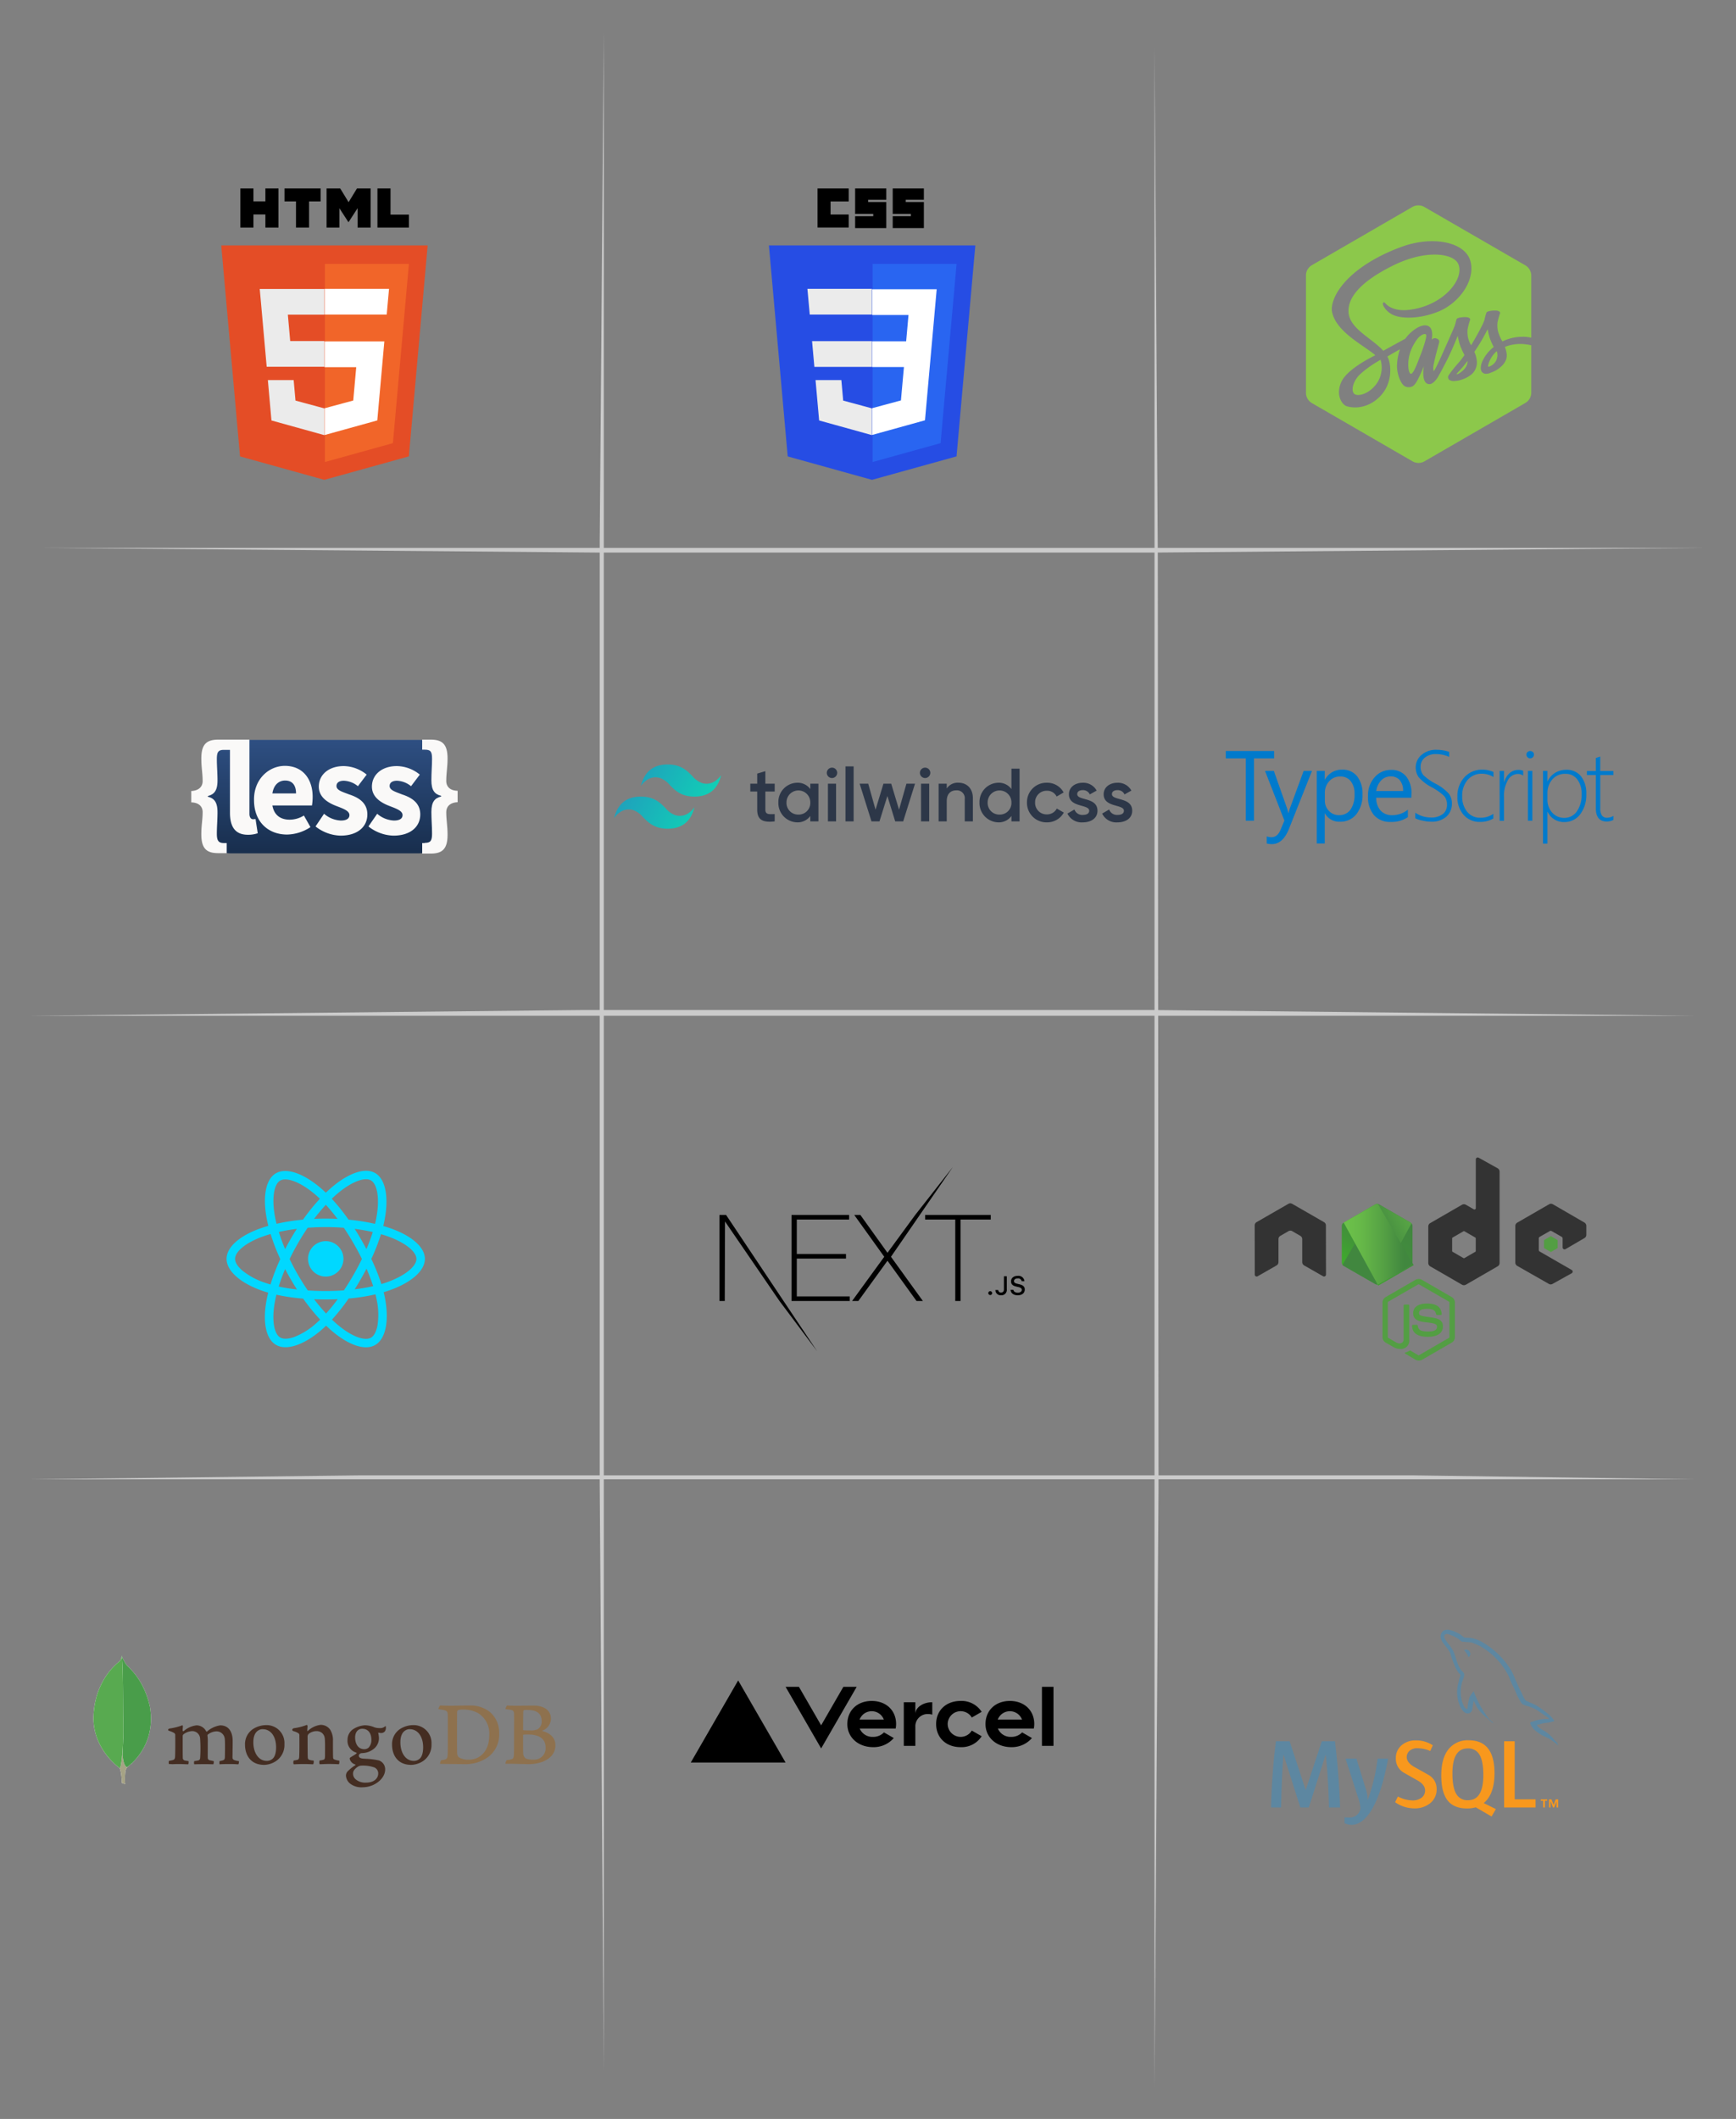<svg xmlns="http://www.w3.org/2000/svg" xmlns:xlink="http://www.w3.org/1999/xlink" width="552.277" height="673.978" viewBox="0 0 552.277 673.978">
  <rect x="0" y="0" width="552.277" height="673.978" fill="#808080" stroke="none"/>
  <defs>
    <linearGradient id="linear-gradient" x1="-0.028" y1="0.32" x2="1" y2="0.676" gradientUnits="objectBoundingBox">
      <stop offset="0" stop-color="#2298bd"/>
      <stop offset="1" stop-color="#0ed7b5"/>
    </linearGradient>
    <linearGradient id="linear-gradient-2" x1="0.682" y1="0.175" x2="0.278" y2="0.898" gradientUnits="objectBoundingBox">
      <stop offset="0" stop-color="#41873f"/>
      <stop offset="0.329" stop-color="#418b3d"/>
      <stop offset="0.635" stop-color="#419637"/>
      <stop offset="0.932" stop-color="#3fa92d"/>
      <stop offset="1" stop-color="#3fae2a"/>
    </linearGradient>
    <linearGradient id="linear-gradient-3" x1="0.433" y1="0.552" x2="1.592" y2="-0.183" gradientUnits="objectBoundingBox">
      <stop offset="0.138" stop-color="#41873f"/>
      <stop offset="0.403" stop-color="#54a044"/>
      <stop offset="0.714" stop-color="#66b848"/>
      <stop offset="0.908" stop-color="#6cc04a"/>
    </linearGradient>
    <linearGradient id="linear-gradient-4" x1="-44.138" y1="0.134" x2="53.279" y2="0.134" gradientUnits="objectBoundingBox">
      <stop offset="0.092" stop-color="#6cc04a"/>
      <stop offset="0.286" stop-color="#66b848"/>
      <stop offset="0.597" stop-color="#54a044"/>
      <stop offset="0.862" stop-color="#41873f"/>
    </linearGradient>
    <linearGradient id="linear-gradient-5" x1="-0.044" y1="0.5" x2="1.015" y2="0.5" xlink:href="#linear-gradient-4"/>
    <linearGradient id="linear-gradient-6" x1="-97.138" y1="0.362" x2="0.279" y2="0.362" xlink:href="#linear-gradient-4"/>
    <linearGradient id="linear-gradient-7" x1="-1.039" y1="0.503" x2="1.008" y2="0.503" xlink:href="#linear-gradient-4"/>
    <linearGradient id="linear-gradient-8" x1="1.306" y1="-2.111" x2="0.044" y2="2.016" xlink:href="#linear-gradient-2"/>
    <linearGradient id="linear-gradient-9" x1="0.5" x2="0.5" y2="1" gradientUnits="objectBoundingBox">
      <stop offset="0" stop-color="#2e4f82"/>
      <stop offset="1" stop-color="#182e4d"/>
    </linearGradient>
  </defs>
  <g id="Group_56" data-name="Group 56" transform="translate(-1141.484 -222.73)">
    <g id="Component_3_1" data-name="Component 3 – 1" transform="translate(1171.222 282.669)">
      <g id="SVGRepo_iconCarrier" transform="translate(40.648 0)">
        <g id="Group_20" data-name="Group 20" transform="translate(0)">
          <path id="Path_61" data-name="Path 61" d="M66.111,70.766l-5.982,67.092-26.891,7.463L6.421,137.868.445,70.766Z" transform="translate(-0.445 -52.633)" fill="#e44d26"/>
          <path id="Path_62" data-name="Path 62" d="M128,155.064l21.631-6,5.089-57.01H128v63.007Z" transform="translate(-95.018 -68.049)" fill="#f16529"/>
          <path id="Path_63" data-name="Path 63" d="M56.86,132.178H68.437v-8.184H47.917l.2,2.2,2.011,22.551H68.437v-8.183H57.608l-.748-8.38Z" transform="translate(-35.672 -92.025)" fill="#ebebeb"/>
          <path id="Path_64" data-name="Path 64" d="M66.173,236.542H57.958L59.1,249.391l16.763,4.654.038-.01V245.52l-.036.01-9.114-2.461-.583-6.527Z" transform="translate(-43.129 -175.591)" fill="#ebebeb"/>
          <path id="Path_65" data-name="Path 65" d="M24.181,0h4.159V4.109h3.8V0H36.3V12.442H32.144V8.276h-3.8v4.166H24.181V0Z" transform="translate(-18.099)"/>
          <path id="Path_66" data-name="Path 66" d="M82.2,4.126H78.543V0H90.026V4.126H86.363v8.316H82.2V4.126Z" transform="translate(-58.421)"/>
          <path id="Path_67" data-name="Path 67" d="M130.469,0h4.336l2.667,4.372L140.138,0h4.338V12.442h-4.142V6.275L137.473,10.7H137.4l-2.863-4.424v6.167h-4.069V0Z" transform="translate(-96.959)"/>
          <path id="Path_68" data-name="Path 68" d="M193.21,0h4.16V8.33h5.848v4.113H193.21V0Z" transform="translate(-143.519)"/>
          <path id="Path_69" data-name="Path 69" d="M127.89,196.819h10.077l-.95,10.613L127.89,209.9v8.514l16.776-4.65.123-1.383,1.923-21.544.2-2.2H127.89v8.183Z" transform="translate(-95.024 -139.976)" fill="#fff"/>
          <path id="Path_70" data-name="Path 70" d="M127.89,132.158v.02h19.767l.164-1.839.373-4.149.2-2.2h-20.5v8.163Z" transform="translate(-95.017 -92.064)" fill="#fff"/>
        </g>
      </g>
      <g id="SVGRepo_iconCarrier-2" data-name="SVGRepo_iconCarrier" transform="translate(214.881 0)">
        <g id="Group_21" data-name="Group 21" transform="translate(0)">
          <path id="Path_71" data-name="Path 71" d="M33.238,145.321,6.421,137.868.445,70.766H66.111l-5.982,67.092-26.891,7.463Z" transform="translate(-0.445 -52.633)" fill="#264de4"/>
          <path id="Path_72" data-name="Path 72" d="M149.631,149.067l5.089-57.01H128v63.006l21.631-6Z" transform="translate(-95.018 -68.049)" fill="#2965f1"/>
          <path id="Path_73" data-name="Path 73" d="M53.669,188.636l.733,8.183H72.715v-8.183Z" transform="translate(-39.943 -140.059)" fill="#ebebeb"/>
          <path id="Path_74" data-name="Path 74" d="M47.917,123.995l.744,8.183H68.437v-8.183Z" transform="translate(-35.672 -92.064)" fill="#ebebeb"/>
          <path id="Path_75" data-name="Path 75" d="M75.905,245.52l-.036.01-9.114-2.461-.583-6.527H57.958L59.1,249.391l16.763,4.654.038-.01V245.52Z" transform="translate(-43.129 -175.591)" fill="#ebebeb"/>
          <path id="Path_76" data-name="Path 76" d="M60.484,0H70.4V4.145H64.628V8.29H70.4v4.145H60.484V0Z" transform="translate(-45.017)"/>
          <path id="Path_77" data-name="Path 77" d="M106.9,0h9.912V3.6h-5.767v.721h5.767v8.29H106.9V8.83h5.767V8.109H106.9V0Z" transform="translate(-79.477)"/>
          <path id="Path_78" data-name="Path 78" d="M153.319,0h9.912V3.6h-5.767v.721h5.767v8.29h-9.912V8.83h5.767V8.109h-5.767V0Z" transform="translate(-113.937)"/>
          <path id="Path_79" data-name="Path 79" d="M146.912,140.558l1.477-16.563h-20.5v8.183h11.531l-.745,8.38H127.89v8.183h10.077l-.95,10.613-9.127,2.463v8.514l16.776-4.65.123-1.383,1.923-21.544.2-2.2Z" transform="translate(-95.017 -91.932)" fill="#fff"/>
        </g>
      </g>
      <g id="SVGRepo_iconCarrier-3" data-name="SVGRepo_iconCarrier" transform="translate(190.014 474.557)">
        <g id="Group_25" data-name="Group 25" transform="translate(0 0)">
          <path id="Path_85" data-name="Path 85" d="M57.57,6.531c-4.506,0-7.756,2.939-7.756,7.347s3.657,7.347,8.164,7.347a8.424,8.424,0,0,0,6.608-2.894l-3.123-1.8a4.671,4.671,0,0,1-3.486,1.429A4.359,4.359,0,0,1,53.746,15.3H65.183a7.371,7.371,0,0,0,.143-1.429C65.326,9.47,62.077,6.531,57.57,6.531ZM53.709,12.45a4.131,4.131,0,0,1,7.715,0Zm47.815-5.919c-4.506,0-7.756,2.939-7.756,7.347s3.657,7.347,8.164,7.347a8.424,8.424,0,0,0,6.609-2.894l-3.123-1.8a4.671,4.671,0,0,1-3.486,1.429A4.359,4.359,0,0,1,97.7,15.3h11.437a7.371,7.371,0,0,0,.143-1.429c0-4.4-3.249-7.343-7.756-7.343ZM97.666,12.45a4.131,4.131,0,0,1,7.715,0ZM81.735,13.878a4.13,4.13,0,0,0,7.674,2.074l3.135,1.808a7.557,7.557,0,0,1-6.727,3.465c-4.51,0-7.756-2.939-7.756-7.347s3.249-7.347,7.756-7.347A7.562,7.562,0,0,1,92.544,10L89.409,11.8a4.13,4.13,0,0,0-7.674,2.074ZM115.4,2.041V20.817h-3.674V2.041ZM15.082,0,30.165,26.124H0ZM52.79,2.041,41.48,21.634,30.169,2.041H34.41l7.07,12.246,7.07-12.246Zm24.046,4.9v3.955a4.653,4.653,0,0,0-1.306-.2,3.9,3.9,0,0,0-4.082,4.082v6.041H67.775V6.939h3.674v3.755C71.449,8.621,73.861,6.939,76.837,6.939Z" transform="translate(0 0)"/>
        </g>
      </g>
      <g id="SVGRepo_iconCarrier-4" data-name="SVGRepo_iconCarrier" transform="translate(360.222 178.552)">
        <g id="Group_26" data-name="Group 26" transform="translate(0 0)">
          <path id="Path_86" data-name="Path 86" d="M15.37,2.731h-6.4V22.548H6.359V2.731H0V.39H15.37ZM27.425,6.71l-7.3,18.374C18.842,28.361,17.009,30,14.668,30a6.273,6.273,0,0,1-1.638-.2V27.542a4.446,4.446,0,0,0,1.482.273c1.287,0,2.224-.78,2.887-2.3l1.248-3L12.484,6.71h2.809l4.291,12.171c.039.156.156.546.312,1.209h.078c.039-.234.156-.624.312-1.17L24.772,6.71ZM31.56,20.247h-.078V29.8H28.946V6.71h2.536V9.48h.078a6,6,0,0,1,5.462-3.16,5.784,5.784,0,0,1,4.759,2.107,8.852,8.852,0,0,1,1.716,5.7,9.821,9.821,0,0,1-1.951,6.359,6.383,6.383,0,0,1-5.267,2.38,5.108,5.108,0,0,1-4.72-2.614Zm-.039-6.359v2.224a4.592,4.592,0,0,0,1.287,3.316,4.269,4.269,0,0,0,3.238,1.365,4.334,4.334,0,0,0,3.628-1.756,8.183,8.183,0,0,0,1.287-4.915,6.3,6.3,0,0,0-1.209-4.135A3.992,3.992,0,0,0,36.436,8.5a4.492,4.492,0,0,0-3.55,1.521,5.446,5.446,0,0,0-1.365,3.862Zm27.5,1.365H47.867a6.034,6.034,0,0,0,1.4,4.1,4.823,4.823,0,0,0,3.745,1.443,7.748,7.748,0,0,0,4.915-1.756v2.38a9.18,9.18,0,0,1-5.5,1.521,6.685,6.685,0,0,1-5.267-2.146,8.788,8.788,0,0,1-1.912-6.047A8.551,8.551,0,0,1,47.36,8.739,6.689,6.689,0,0,1,52.548,6.4a5.87,5.87,0,0,1,4.8,2.029,8.367,8.367,0,0,1,1.716,5.579l-.039,1.248ZM56.41,13.108a5.089,5.089,0,0,0-1.053-3.433A3.606,3.606,0,0,0,52.47,8.465a4.038,4.038,0,0,0-3.043,1.287,5.989,5.989,0,0,0-1.56,3.355Zm3.862,8.66V20.013a8.924,8.924,0,0,0,4.837,1.521,6.081,6.081,0,0,0,3.94-1.092,3.643,3.643,0,0,0,1.326-3,4.109,4.109,0,0,0-.9-2.731,18.21,18.21,0,0,0-3.9-2.77A14.1,14.1,0,0,1,61.326,8.66a5.463,5.463,0,0,1-.9-3.043,5.186,5.186,0,0,1,1.834-3.979A7.023,7.023,0,0,1,67.138,0a12.466,12.466,0,0,1,3.94.663v1.6a10.025,10.025,0,0,0-4.174-.9A5.417,5.417,0,0,0,63.315,2.5a3.623,3.623,0,0,0-1.326,2.887,3.932,3.932,0,0,0,.9,2.692,17.11,17.11,0,0,0,3.9,2.731,14.432,14.432,0,0,1,4.135,3.121,4.947,4.947,0,0,1,1.014,3.16,5.421,5.421,0,0,1-1.756,4.174,7.055,7.055,0,0,1-4.993,1.6,11.829,11.829,0,0,1-2.653-.351,8.02,8.02,0,0,1-2.263-.741Zm24.85.078a8.053,8.053,0,0,1-4.213,1.092,6.7,6.7,0,0,1-5.228-2.224,8.344,8.344,0,0,1-1.99-5.813,8.731,8.731,0,0,1,2.224-6.164A7.481,7.481,0,0,1,81.65,6.32a8.474,8.474,0,0,1,3.511.741v1.6a6.926,6.926,0,0,0-3.706-1.053A5.721,5.721,0,0,0,76.93,9.6a7.577,7.577,0,0,0-1.716,5.188,7.411,7.411,0,0,0,1.6,4.954,5.21,5.21,0,0,0,4.174,1.873,7.012,7.012,0,0,0,4.135-1.248v1.482ZM94.563,8.192a2.678,2.678,0,0,0-1.677-.507,3.658,3.658,0,0,0-3.121,1.951,9.906,9.906,0,0,0-1.248,5.5v7.451h-1.4V6.71h1.4v3.511h.078a5.655,5.655,0,0,1,1.716-2.809A4.081,4.081,0,0,1,93.042,6.4a3.848,3.848,0,0,1,1.56.273V8.192Zm2.263-5.462a1.123,1.123,0,0,1-.819-.351,1.147,1.147,0,0,1-.351-.858A1.008,1.008,0,0,1,96.007.7,1.259,1.259,0,0,1,96.826.39,1.45,1.45,0,0,1,97.684.7a1.008,1.008,0,0,1,.351.819,1.21,1.21,0,0,1-.351.858A1.28,1.28,0,0,1,96.826,2.731Zm-.7,19.818V6.71h1.4V22.548ZM102.4,19.74h-.078v10.1h-1.4V6.71h1.4V9.987h.078A6.252,6.252,0,0,1,104.823,7.3a6.719,6.719,0,0,1,3.472-.936,5.79,5.79,0,0,1,4.72,2.068,8.727,8.727,0,0,1,1.677,5.657,10.125,10.125,0,0,1-1.951,6.437,6.2,6.2,0,0,1-5.11,2.458A5.646,5.646,0,0,1,102.4,19.74Zm-.078-5.891v1.99a6.076,6.076,0,0,0,1.482,4.1,5.025,5.025,0,0,0,3.94,1.716,4.733,4.733,0,0,0,3.94-2.068,9.055,9.055,0,0,0,1.521-5.462,7.318,7.318,0,0,0-1.4-4.72A4.479,4.479,0,0,0,108.1,7.646a5.233,5.233,0,0,0-4.291,1.873A6.561,6.561,0,0,0,102.326,13.849Zm20.988,8.465a4.861,4.861,0,0,1-2.068.507q-3.511,0-3.511-4.213V8.036h-2.848V6.749h2.848V2.614l.7-.234.7-.234v4.6h4.174V8.036H119.14V18.491a4.232,4.232,0,0,0,.507,2.38,1.972,1.972,0,0,0,1.756.741,3.968,3.968,0,0,0,1.912-.585v1.287Z" transform="translate(0 0)" fill="#007acc"/>
        </g>
      </g>
      <g id="SVGRepo_iconCarrier-5" data-name="SVGRepo_iconCarrier" transform="translate(165.634 183.219)">
        <g id="Group_27" data-name="Group 27" transform="translate(0 0)">
          <path id="Path_87" data-name="Path 87" d="M17.029,0Q10.217,0,8.514,6.811q2.554-3.406,5.96-2.554a7.259,7.259,0,0,1,3.246,2.3c1.67,1.695,3.6,3.656,7.822,3.656q6.811,0,8.514-6.811Q31.5,6.811,28.1,5.96a7.259,7.259,0,0,1-3.246-2.3C23.181,1.961,21.249,0,17.029,0ZM8.514,10.217Q1.7,10.217,0,17.029q2.554-3.406,5.96-2.554a7.259,7.259,0,0,1,3.246,2.3c1.67,1.695,3.6,3.656,7.822,3.656q6.811,0,8.514-6.811-2.554,3.406-5.96,2.554a7.259,7.259,0,0,1-3.246-2.3C14.667,12.179,12.735,10.217,8.514,10.217Z" transform="translate(0 0)" fill="url(#linear-gradient)"/>
          <path id="Path_88" data-name="Path 88" d="M142.25,9.884h-2.972v5.752c0,1.534,1.007,1.51,2.972,1.414v2.325c-3.978.479-5.56-.623-5.56-3.739V9.884h-2.2V7.392h2.2V4.173l2.588-.767V7.392h2.972Zm11.328-2.492h2.588V19.375h-2.588V17.649a4.924,4.924,0,0,1-4.194,2.037,6.124,6.124,0,0,1-5.968-6.3,6.109,6.109,0,0,1,5.968-6.3,4.967,4.967,0,0,1,4.194,2.013Zm-3.787,9.826a3.7,3.7,0,0,0,3.787-3.835,3.787,3.787,0,1,0-7.573,0A3.7,3.7,0,0,0,149.792,17.218ZM160.481,5.594a1.654,1.654,0,1,1,1.654-1.654A1.673,1.673,0,0,1,160.481,5.594Zm-1.294,13.781V7.392h2.588V19.375Zm5.584,0V1.88h2.588v17.5ZM184.159,7.392h2.732l-3.763,11.983h-2.54L178.1,11.3l-2.516,8.077h-2.54L169.276,7.392h2.732l2.325,8.268,2.516-8.268h2.469l2.492,8.268Zm5.944-1.8a1.654,1.654,0,1,1,1.654-1.654A1.673,1.673,0,0,1,190.1,5.594Zm-1.294,13.781V7.392H191.4V19.375ZM200.7,7.08c2.684,0,4.6,1.821,4.6,4.937v7.358h-2.588V12.281a2.5,2.5,0,0,0-2.684-2.78c-1.7,0-3.044,1.007-3.044,3.451v6.423h-2.588V7.392h2.588V8.926A4.126,4.126,0,0,1,200.7,7.08ZM217.568,2.6h2.588V19.375h-2.588V17.649a4.924,4.924,0,0,1-4.194,2.037,6.124,6.124,0,0,1-5.968-6.3,6.109,6.109,0,0,1,5.968-6.3,4.967,4.967,0,0,1,4.194,2.013Zm-3.787,14.619a3.7,3.7,0,0,0,3.787-3.835,3.787,3.787,0,1,0-7.573,0A3.7,3.7,0,0,0,213.782,17.218Zm15.051,2.469a6.2,6.2,0,0,1-6.327-6.3,6.183,6.183,0,0,1,6.327-6.3,5.92,5.92,0,0,1,5.344,3.092l-2.229,1.294a3.349,3.349,0,0,0-3.14-1.845,3.655,3.655,0,0,0-3.715,3.763,3.655,3.655,0,0,0,3.715,3.763A3.517,3.517,0,0,0,232,15.3l2.229,1.27A6.025,6.025,0,0,1,228.832,19.687Zm9.658-8.987c0,2.181,6.447.863,6.447,5.3,0,2.4-2.085,3.691-4.673,3.691a5,5,0,0,1-4.889-2.8l2.229-1.294a2.632,2.632,0,0,0,2.66,1.726c1.15,0,2.037-.383,2.037-1.342,0-2.133-6.447-.935-6.447-5.225,0-2.253,1.941-3.667,4.386-3.667a4.825,4.825,0,0,1,4.434,2.492L242.493,10.8a2.336,2.336,0,0,0-2.253-1.366C239.306,9.429,238.491,9.836,238.491,10.7Zm11.048,0c0,2.181,6.447.863,6.447,5.3,0,2.4-2.085,3.691-4.673,3.691a5,5,0,0,1-4.889-2.8l2.229-1.294a2.632,2.632,0,0,0,2.66,1.726c1.15,0,2.037-.383,2.037-1.342,0-2.133-6.447-.935-6.447-5.225,0-2.253,1.941-3.667,4.386-3.667a4.825,4.825,0,0,1,4.434,2.492L253.541,10.8a2.336,2.336,0,0,0-2.253-1.366C250.354,9.429,249.539,9.836,249.539,10.7Z" transform="translate(-91.167 -1.274)" fill="#2d3748"/>
        </g>
      </g>
      <g id="SVGRepo_iconCarrier-6" data-name="SVGRepo_iconCarrier" transform="translate(42.343 312.459)">
        <g id="Group_28" data-name="Group 28" transform="translate(0 0)">
          <path id="Path_89" data-name="Path 89" d="M51.877,18.2q-.982-.338-2.031-.64.172-.7.314-1.385c1.538-7.463.532-13.476-2.9-15.455-3.292-1.9-8.675.081-14.111,4.812q-.784.682-1.571,1.441-.524-.5-1.045-.966C24.834.944,19.123-1.188,15.693.8,12.4,2.7,11.431,8.353,12.815,15.426q.2,1.025.467,2.09c-.808.229-1.589.474-2.335.734C4.266,20.579,0,24.229,0,28.015c0,3.91,4.58,7.832,11.538,10.21q.824.282,1.706.534-.286,1.151-.5,2.252c-1.32,6.95-.289,12.469,2.991,14.361,3.388,1.954,9.073-.054,14.609-4.894Q31,49.9,31.664,49.265q.855.824,1.706,1.556C38.732,55.436,44.028,57.3,47.3,55.4c3.384-1.959,4.484-7.888,3.056-15.1q-.164-.826-.378-1.686.6-.177,1.173-.367c7.233-2.4,11.939-6.271,11.939-10.233,0-3.8-4.4-7.474-11.218-9.82Zm-1.569,17.5q-.518.171-1.06.332a63.222,63.222,0,0,0-3.2-7.993,63.21,63.21,0,0,0,3.071-7.876q.968.28,1.876.592c5.839,2.01,9.4,4.982,9.4,7.272,0,2.439-3.846,5.605-10.092,7.675Zm-2.591,5.135a22.824,22.824,0,0,1,.3,8.327c-.376,2.026-1.132,3.376-2.066,3.917-1.988,1.151-6.241-.345-10.827-4.291q-.789-.679-1.586-1.447a63.324,63.324,0,0,0,5.289-6.715A62.916,62.916,0,0,0,47.375,39.3q.193.779.342,1.526ZM21.511,52.871c-1.943.686-3.49.706-4.425.166-1.99-1.148-2.818-5.579-1.689-11.523q.194-1.021.46-2.095a63.39,63.39,0,0,0,8.5,1.231,65.617,65.617,0,0,0,5.416,6.692q-.6.583-1.2,1.107a22.829,22.829,0,0,1-7.063,4.422Zm-9.1-17.2a22.829,22.829,0,0,1-7.359-3.91C3.485,30.426,2.7,29.1,2.7,28.015c0-2.3,3.425-5.228,9.138-7.22.693-.242,1.419-.469,2.172-.683a64.608,64.608,0,0,0,3.075,7.969,65.667,65.667,0,0,0-3.114,8.082q-.805-.231-1.557-.488ZM15.46,14.908c-1.186-6.06-.4-10.631,1.583-11.779,2.111-1.222,6.779.52,11.7,4.889q.472.419.947.874a64.57,64.57,0,0,0-5.375,6.652,65.877,65.877,0,0,0-8.42,1.309q-.246-.991-.434-1.944Zm27.217,6.72q-.936-1.618-1.919-3.155c2.013.254,3.942.592,5.753,1.006a57.573,57.573,0,0,1-2.019,5.433q-.858-1.63-1.815-3.283Zm-11.1-10.81A57.619,57.619,0,0,1,35.291,15.3q-1.851-.087-3.743-.089-1.872,0-3.714.087c1.226-1.616,2.482-3.118,3.744-4.481ZM20.408,21.647q-.935,1.622-1.781,3.263c-.785-1.862-1.456-3.692-2-5.46,1.8-.4,3.72-.732,5.72-.982q-.994,1.55-1.934,3.179ZM22.4,37.755a57.373,57.373,0,0,1-5.815-.935c.557-1.8,1.244-3.669,2.045-5.57q.847,1.636,1.789,3.265h0q.959,1.656,1.981,3.24ZM31.652,45.4c-1.278-1.378-2.552-2.9-3.8-4.543q1.812.071,3.692.072,1.929,0,3.809-.085a57.332,57.332,0,0,1-3.7,4.556Zm12.865-14.25a57.182,57.182,0,0,1,2.119,5.55,57.268,57.268,0,0,1-5.886,1q.982-1.557,1.937-3.211.964-1.672,1.83-3.343Zm-4.165,2c-.986,1.71-2,3.343-3.027,4.884-1.872.134-3.807.2-5.778.2s-3.873-.061-5.713-.18c-1.069-1.561-2.1-3.2-3.084-4.891h0c-.977-1.688-1.877-3.391-2.692-5.084.815-1.7,1.712-3.4,2.684-5.086h0c.974-1.69,2-3.319,3.059-4.871,1.876-.142,3.8-.216,5.745-.216h0c1.953,0,3.88.075,5.756.218,1.043,1.54,2.062,3.164,3.04,4.854.989,1.709,1.9,3.4,2.72,5.062-.819,1.689-1.726,3.4-2.711,5.107Zm5.56-30.1c2.113,1.218,2.935,6.132,1.607,12.576q-.127.617-.284,1.254A64.568,64.568,0,0,0,38.8,15.547a63.317,63.317,0,0,0-5.334-6.657q.727-.7,1.451-1.331c4.658-4.054,9.012-5.654,11-4.51ZM31.548,22.381a5.634,5.634,0,1,1-5.634,5.634,5.634,5.634,0,0,1,5.634-5.634Z" transform="translate(0 0)" fill="#00d8ff"/>
        </g>
      </g>
      <g id="SVGRepo_iconCarrier-7" data-name="SVGRepo_iconCarrier" transform="translate(199.156 311.233)">
        <g id="Group_32" data-name="Group 32" transform="translate(0)">
          <path id="Path_95" data-name="Path 95" d="M22.916,15.281H41.233v1.456H24.595V27.694H40.241V29.15H24.595V41.18H41.424v1.456H22.916Zm19.958,0H44.82l8.624,12.03,8.815-12.03L74.249,0l-19.7,28.575L64.7,42.636H62.679l-9.235-12.8-9.273,12.8H42.187L52.414,28.575Zm22.553,1.456V15.281H86.3v1.456H76.684v25.9H75.005v-25.9ZM0,15.281H2.1L31.041,58.59,19.08,42.636,1.755,17.35,1.679,42.636H0Zm86.132,25.46a.609.609,0,1,1,.6-.609A.593.593,0,0,1,86.132,40.741Zm1.65-1.6h.9a.821.821,0,0,0,.89.814c.584,0,.915-.352.915-1.01V34.771H91.4v4.175a1.691,1.691,0,0,1-1.821,1.869A1.646,1.646,0,0,1,87.781,39.138Zm4.815-.053H93.5c.078.56.625.916,1.413.916.735,0,1.274-.38,1.274-.9,0-.45-.343-.72-1.123-.9l-.76-.184c-1.066-.249-1.552-.765-1.552-1.632,0-1.051.858-1.75,2.144-1.75a1.923,1.923,0,0,1,2.124,1.693h-.89a1.126,1.126,0,0,0-1.246-.883c-.723,0-1.2.348-1.2.879,0,.421.31.662,1.078.842l.649.159c1.209.282,1.707.773,1.707,1.66,0,1.129-.874,1.836-2.271,1.836C93.54,40.815,92.662,40.14,92.6,39.085Z" transform="translate(0)"/>
        </g>
      </g>
      <g id="SVGRepo_iconCarrier-8" data-name="SVGRepo_iconCarrier" transform="translate(385.729 5.385)">
        <g id="Group_33" data-name="Group 33">
          <path id="Path_96" data-name="Path 96" d="M22.027,50.127a32.128,32.128,0,0,0-4.781,3.568c-2.491,2.353-3.013,5.616-1.7,6.379,1.216.7,4.054-.134,6.085-2.349a8.813,8.813,0,0,0,2.1-8.623c-.107.064-.211.127-.314.187l0,0-.138.078c-.53.316-.963.577-1.259.756Zm36.587-1.056c-.737,1.6-.774,2.118-.55,2.279a3.886,3.886,0,0,0,2.855-3.794,3.933,3.933,0,0,0-.211-1.188,8.634,8.634,0,0,0-2.093,2.7ZM70.1,44.225a13.418,13.418,0,0,0-6.821.789,8.178,8.178,0,0,1,.6,2.579c.08,1.922-1.242,3.344-2.621,4.359a8.7,8.7,0,0,1-2.381,1.225A3.676,3.676,0,0,1,57,53.559c-1.2-.243-1.832-1.305-1.019-3.648a12.094,12.094,0,0,1,3.752-4.86,20.1,20.1,0,0,1-1.251-2.836,23.111,23.111,0,0,1-.68-2.842,58.681,58.681,0,0,1-3.861,6.675c-.125.185-.251.366-.376.547a8.947,8.947,0,0,1,.809,3.1,4.954,4.954,0,0,1-2.132,4.387,8.69,8.69,0,0,1-2.228,1.174,7.855,7.855,0,0,1-2.592.59,2.759,2.759,0,0,1-1.729-.277,1.13,1.13,0,0,1-.308-1.515,39.775,39.775,0,0,1,3.3-4.141c.388-.463.758-.935,1.088-1.373l-.008-.019s.255-.328.668-.9a26.488,26.488,0,0,1-1.471-3.3,23.147,23.147,0,0,1-.68-2.842s-1.709,4.382-3.49,7.879c-1.378,2.709-2.3,4.351-2.713,5.07l0,.029s-.062.1-.169.269l-.08.133,0-.012c-.462.683-1.5,2.02-2.53,2.02-2.83,0-1.791-5.748-1.791-5.748s-.827,2.129-1.76,3.956c-.76,1.49-1.452,2.752-2.965,2.752a2.3,2.3,0,0,1-1.7-.557c-1.3-1.235-2.294-4.371-2.1-6.8a17.43,17.43,0,0,1,.92-4.689c-.776.423-1.674.925-2.588,1.461l-1.405.828.045.082c1.162,2.248,1.472,7.174-1.062,10.956s-7.252,6.085-11.848,4.807c-1.483-.413-3.724-3.481-1.791-7.758,1.7-3.771,8.517-7.337,10.312-8.226l.493-.271C18.478,44.525,9.54,40.3,8.287,33.81c-.353-1.827.5-6.2,5.868-11.219,4.512-4.223,10.789-7.458,16.587-9.519,9.741-3.463,20.033-1.42,21.616,4.79C53.914,23.97,48.616,31.276,41.83,33.9c-6.059,2.345-11.068,1.973-13.126,1.3a6.638,6.638,0,0,1-4.046-3.184c-.132-.341-.358-.914,0-1.112.22-.121.308-.092.9.557.559.617,2.806,2.271,7.073,1.792C43.826,32,50.573,23.29,48.441,18.6c-1.493-3.28-10.125-4.76-20.91.619C14.366,25.787,13.651,31.2,13.539,33.253c-.308,5.653,6.972,8.627,10.912,12.832l.152.167c.737-.407,1.516-.836,2.28-1.255,1.986-1.091,3.859-2.115,4.732-2.592,1.387-2.015,4.2-4.239,6.231-4.239,3.247,0,2.132,4.667,2.132,4.667s.066-.214.154-.216a1.283,1.283,0,0,1,1.452-.249c1.031.378.8,1.1.8,1.176.012.144-1.218,4.293-1.729,6.954a4.435,4.435,0,0,0-.031,2.2c.1,0,.306-.323.5-.67l0-.01s.144-.263.384-.736l.047-.1,0,0c.284-.555.682-1.371,1.142-2.382.9-1.987,4.342-9.659,4.633-10.508s.444-1.726.587-2.1,1.358-.66,2.779-.649,1.565.617,1.575.742a24.556,24.556,0,0,0-.834,3,8.846,8.846,0,0,0,.123,2.783,8.565,8.565,0,0,0,.976,2.421c1.471-2.4,4.058-7,4.307-8.292a13.977,13.977,0,0,1,.587-2.1c.144-.376,1.358-.659,2.779-.649s1.565.617,1.575.742a24.144,24.144,0,0,0-.834,3,8.849,8.849,0,0,0,.123,2.783,13.332,13.332,0,0,0,1.428,3.31,14.356,14.356,0,0,1,6.359-1.486,11.2,11.2,0,0,1,2.818.288V22.414a3.847,3.847,0,0,0-1.912-3.358L37.692.52a3.858,3.858,0,0,0-3.867,0L1.84,19.048A3.79,3.79,0,0,0,0,22.406V59.5a3.8,3.8,0,0,0,1.842,3.358L33.878,81.4a3.82,3.82,0,0,0,3.853,0l32.05-18.543a3.844,3.844,0,0,0,1.9-3.358V44.507a10.477,10.477,0,0,0-1.582-.282Zm-34.5-1.942A15.3,15.3,0,0,0,33.183,46.7c-1.091,3.3-.618,6.658.154,6.86.9.236,2.381-4.178,3.089-5.9.444-1.081,2.169-5.879,1.791-6.52-.3-.5-1.518-.1-2.625,1.144ZM48.07,53.413s-.218.206-.123.263c.127.076.4-.023.7-.179.848-.534,2.752-1.866,2.756-3.837,0-.057,0-.113-.006-.172-.442.58-.848,1.1-1.2,1.533-.6.746-2.13,2.392-2.13,2.392Z" fill="#8cc84b"/>
        </g>
      </g>
      <g id="SVGRepo_iconCarrier-9" data-name="SVGRepo_iconCarrier" transform="translate(369.419 308.227)">
        <g id="Group_39" data-name="Group 39" transform="translate(0)">
          <path id="Path_97" data-name="Path 97" d="M208.806,213.248a2.091,2.091,0,0,1-1-.262l-3.172-1.884c-.477-.262-.238-.358-.1-.405a5.778,5.778,0,0,0,1.431-.644.219.219,0,0,1,.238.024l2.432,1.455a.3.3,0,0,0,.286,0l9.515-5.509a.274.274,0,0,0,.143-.262V194.766a.274.274,0,0,0-.143-.262l-9.515-5.485a.3.3,0,0,0-.286,0l-9.515,5.485a.3.3,0,0,0-.143.262V205.76a.3.3,0,0,0,.143.262l2.6,1.5c1.407.715,2.289-.119,2.289-.954V195.72a.29.29,0,0,1,.286-.286h1.216a.29.29,0,0,1,.286.286v10.85a2.645,2.645,0,0,1-2.814,2.981,4.091,4.091,0,0,1-2.194-.6l-2.5-1.431a2.013,2.013,0,0,1-1-1.741V194.79a2.013,2.013,0,0,1,1-1.741l9.515-5.509a2.128,2.128,0,0,1,2,0l9.515,5.509a2.013,2.013,0,0,1,1,1.741v10.994a2.013,2.013,0,0,1-1,1.741l-9.515,5.509A2.44,2.44,0,0,1,208.806,213.248Zm2.933-7.56c-4.173,0-5.032-1.908-5.032-3.529a.29.29,0,0,1,.286-.286h1.24a.245.245,0,0,1,.262.238c.191,1.264.739,1.884,3.267,1.884,2,0,2.862-.453,2.862-1.526,0-.62-.238-1.073-3.362-1.383-2.6-.262-4.221-.835-4.221-2.909,0-1.932,1.622-3.076,4.34-3.076,3.052,0,4.555,1.049,4.746,3.339a.385.385,0,0,1-.072.215.294.294,0,0,1-.191.1h-1.24a.279.279,0,0,1-.262-.215c-.286-1.312-1.025-1.741-2.981-1.741-2.194,0-2.456.763-2.456,1.335,0,.692.31.906,3.267,1.288,2.933.382,4.316.93,4.316,2.981C216.485,204.5,214.768,205.688,211.739,205.688Z" transform="translate(-156.628 -148.646)" fill="#539e43"/>
          <path id="Path_98" data-name="Path 98" d="M22.886,77.652a1.213,1.213,0,0,0-.62-1.049L12.155,70.784a1.467,1.467,0,0,0-.548-.167h-.1a1.134,1.134,0,0,0-.548.167L.851,76.6a1.213,1.213,0,0,0-.62,1.049L.255,93.3a.593.593,0,0,0,.31.525.541.541,0,0,0,.6,0l6.009-3.434a1.213,1.213,0,0,0,.62-1.049V82.016a1.213,1.213,0,0,1,.62-1.049l2.552-1.479a1.155,1.155,0,0,1,.62-.167,1.024,1.024,0,0,1,.6.167l2.552,1.479a1.213,1.213,0,0,1,.62,1.049v7.321a1.213,1.213,0,0,0,.62,1.049L21.98,93.82a.582.582,0,0,0,.62,0,.593.593,0,0,0,.31-.525l-.024-15.644Z" transform="translate(-0.231 -56.046)" fill="#333"/>
          <path id="Path_99" data-name="Path 99" d="M283.93.072a.656.656,0,0,0-.6,0,.622.622,0,0,0-.31.525V16.1a.429.429,0,0,1-.644.382l-2.528-1.455a1.229,1.229,0,0,0-1.216,0l-10.111,5.843a1.213,1.213,0,0,0-.62,1.049V33.577a1.213,1.213,0,0,0,.62,1.049l10.111,5.843a1.229,1.229,0,0,0,1.216,0l10.111-5.843a1.213,1.213,0,0,0,.62-1.049V4.507a1.223,1.223,0,0,0-.62-1.073L283.93.072ZM283,29.737a.274.274,0,0,1-.143.262L279.4,32a.354.354,0,0,1-.31,0l-3.458-2a.3.3,0,0,1-.143-.262V25.731a.274.274,0,0,1,.143-.262l3.458-2a.354.354,0,0,1,.31,0l3.458,2a.3.3,0,0,1,.143.262v4.006Z" transform="translate(-212.674)" fill="#333"/>
          <g id="Group_34" data-name="Group 34" transform="translate(82.916 14.72)">
            <path id="Path_100" data-name="Path 100" d="M23.027,11.754a1.191,1.191,0,0,0,.6-1.049V7.867a1.242,1.242,0,0,0-.6-1.049L12.988,1a1.229,1.229,0,0,0-1.216,0L1.66,6.841a1.213,1.213,0,0,0-.62,1.049V19.552A1.213,1.213,0,0,0,1.66,20.6L11.7,26.325a1.184,1.184,0,0,0,1.192,0l6.081-3.386a.6.6,0,0,0,0-1.049L8.814,16.046a.621.621,0,0,1-.31-.525V11.873a.593.593,0,0,1,.31-.525l3.172-1.812a.582.582,0,0,1,.62,0l3.172,1.812a.621.621,0,0,1,.31.525v2.862a.593.593,0,0,0,.31.525.582.582,0,0,0,.62,0l6.009-3.506Z" transform="translate(-1.04 -0.838)" fill="#333"/>
            <path id="Path_101" data-name="Path 101" d="M47.356,50.947a.217.217,0,0,1,.238,0l1.932,1.121a.25.25,0,0,1,.119.215v2.242a.25.25,0,0,1-.119.215l-1.932,1.121a.217.217,0,0,1-.238,0l-1.932-1.121a.25.25,0,0,1-.119-.215V52.282a.25.25,0,0,1,.119-.215l1.932-1.121Z" transform="translate(-36.172 -40.579)" fill="#539e43"/>
          </g>
          <g id="Group_38" data-name="Group 38" transform="translate(27.615 12.806)">
            <path id="Path_102" data-name="Path 102" d="M12.314,1.23a1.229,1.229,0,0,0-1.216,0L1.058,7.025a1.191,1.191,0,0,0-.6,1.049V19.688a1.242,1.242,0,0,0,.6,1.049L11.1,26.532a1.229,1.229,0,0,0,1.216,0l10.04-5.795a1.191,1.191,0,0,0,.6-1.049V8.074a1.242,1.242,0,0,0-.6-1.049L12.314,1.23Z" transform="translate(-0.367 0.892)" fill="url(#linear-gradient-2)"/>
            <g id="Group_35" data-name="Group 35" transform="translate(0 1.958)">
              <path id="Path_103" data-name="Path 103" d="M10.707,1.215.644,7.01A1.237,1.237,0,0,0,0,8.059V19.673a1.149,1.149,0,0,0,.31.763l11.3-19.364a1.362,1.362,0,0,0-.906.143Z" transform="translate(0 -1.051)" fill="none"/>
              <path id="Path_104" data-name="Path 104" d="M56.632,50.386a1.458,1.458,0,0,0,.286-.119l10.063-5.795a1.213,1.213,0,0,0,.62-1.049V31.809a1.214,1.214,0,0,0-.358-.835L56.632,50.386Z" transform="translate(-44.947 -24.8)" fill="none"/>
              <path id="Path_105" data-name="Path 105" d="M23.2,7.185,13.116,1.391a1.656,1.656,0,0,0-.31-.119L1.5,20.635a1.255,1.255,0,0,0,.334.286l10.087,5.795a1.163,1.163,0,0,0,.93.119L23.466,7.424a1.25,1.25,0,0,0-.262-.238Z" transform="translate(-1.192 -1.226)" fill="url(#linear-gradient-3)"/>
            </g>
            <g id="Group_37" data-name="Group 37" transform="translate(0 0)">
              <g id="Group_36" data-name="Group 36" transform="translate(0 0)">
                <path id="Path_106" data-name="Path 106" d="M67.051,29V17.389a1.237,1.237,0,0,0-.644-1.049L56.32,10.545a1.054,1.054,0,0,0-.382-.143L66.98,29.265A.481.481,0,0,0,67.051,29Z" transform="translate(-44.397 -8.422)" fill="none"/>
                <path id="Path_107" data-name="Path 107" d="M.644,39.088A1.237,1.237,0,0,0,0,40.138V51.751A1.289,1.289,0,0,0,.644,52.8L10.731,58.6a1.123,1.123,0,0,0,.787.143L.715,39.065l-.072.024Z" transform="translate(0 -31.171)" fill="none"/>
                <path id="Path_108" data-name="Path 108" d="M49.841.809,49.7.881h.191Z" transform="translate(-39.443 -0.809)" fill-rule="evenodd" fill="url(#linear-gradient-4)"/>
                <path id="Path_109" data-name="Path 109" d="M24.695,29.968a1.356,1.356,0,0,0,.6-.763L14.226,10.318a1.211,1.211,0,0,0-.858.143L3.352,16.232l10.8,19.7a1.663,1.663,0,0,0,.453-.143l10.087-5.819Z" transform="translate(-2.66 -8.339)" fill-rule="evenodd" fill="url(#linear-gradient-5)"/>
                <path id="Path_110" data-name="Path 110" d="M111.024,104.253l-.072-.119v.167Z" transform="translate(-88.059 -82.814)" fill-rule="evenodd" fill="url(#linear-gradient-6)"/>
                <path id="Path_111" data-name="Path 111" d="M66.34,102.609,56.276,108.4a1.439,1.439,0,0,1-.453.143l.191.358,11.16-6.463V102.3l-.286-.477a1.108,1.108,0,0,1-.548.787Z" transform="translate(-44.305 -80.98)" fill-rule="evenodd" fill="url(#linear-gradient-7)"/>
                <path id="Path_112" data-name="Path 112" d="M66.34,102.609,56.276,108.4a1.439,1.439,0,0,1-.453.143l.191.358,11.16-6.463V102.3l-.286-.477a1.108,1.108,0,0,1-.548.787Z" transform="translate(-44.305 -80.98)" fill-rule="evenodd" fill="url(#linear-gradient-8)"/>
              </g>
            </g>
          </g>
        </g>
      </g>
      <g id="SVGRepo_iconCarrier-10" data-name="SVGRepo_iconCarrier" transform="translate(0 466.683)">
        <g id="Group_42" data-name="Group 42" transform="translate(0 0)">
          <g id="Group_41" data-name="Group 41">
            <path id="Path_113" data-name="Path 113" d="M409.137,56.846c-.132.027-.265.318-.265.477-.027,1.061-.053,3.872-.053,5.781a.2.2,0,0,0,.159.159c.4.027,1.352.053,2.174.053A5.67,5.67,0,0,0,413.327,63a2.816,2.816,0,0,0,1.405-2.652c0-2.572-1.8-3.553-4.482-3.553a4.268,4.268,0,0,0-1.114.053ZM415.979,68.7c0-2.625-1.936-4.084-5.436-4.084a15.36,15.36,0,0,0-1.538.027c-.08.027-.186.08-.186.159,0,1.883-.027,4.879.053,6.046a2,2,0,0,0,.875,1.432,6.071,6.071,0,0,0,2.307.318,3.621,3.621,0,0,0,3.925-3.9ZM403.728,55.388c.265,0,1.061.079,3.1.079,1.936,0,3.474-.053,5.357-.053,2.307,0,5.489.822,5.489,4.269a4.158,4.158,0,0,1-2.758,3.713c-.079.027-.079.079,0,.106,2.228.557,4.19,1.936,4.19,4.535,0,2.546-1.591,4.163-3.9,5.171a12.684,12.684,0,0,1-4.932.822c-1.352,0-4.985-.159-7-.106-.212-.08.186-1.034.371-1.193A4.949,4.949,0,0,0,405,72.518c.716-.186.8-.4.9-1.485.053-.928.053-4.217.053-6.55,0-3.209.027-5.383,0-6.444-.027-.822-.318-1.087-.9-1.247-.451-.079-1.193-.186-1.8-.265-.133-.133.318-1.034.477-1.14Zm-15.3,16.495a5.344,5.344,0,0,0,3,.716,5.877,5.877,0,0,0,4.243-1.511c1.406-1.273,2.387-3.235,2.387-6.364a7.6,7.6,0,0,0-3.474-6.868,9.383,9.383,0,0,0-4.986-1.167,3.972,3.972,0,0,0-1.485.186.781.781,0,0,0-.265.424c-.053.53-.053,4.614-.053,7,0,2.466,0,5.914.053,6.311a1.645,1.645,0,0,0,.583,1.273Zm-6.02-16.495c.5,0,2.44.079,3.368.079,1.671,0,2.864-.079,6.02-.079a9.811,9.811,0,0,1,6.47,2.068,8.6,8.6,0,0,1,2.944,6.789,8.886,8.886,0,0,1-3.66,7.637,12.263,12.263,0,0,1-7.611,2.148c-1.8,0-4.906-.053-7.478-.08h-.027c-.132-.238.212-1.167.424-1.193a4.216,4.216,0,0,0,1.22-.239c.557-.212.663-.5.743-1.485.079-1.83.053-4.031.053-6.524,0-1.777.027-5.251-.027-6.365-.079-.928-.477-1.167-1.273-1.326-.4-.079-.928-.186-1.671-.265-.106-.186.371-1.008.5-1.167Z" transform="translate(-272.147 -39.529)" fill="#8e714e" fill-rule="evenodd"/>
            <path id="Path_114" data-name="Path 114" d="M137.08,88.173a5.338,5.338,0,0,1-1.724-.451.809.809,0,0,1-.212-.424c-.053-.928-.053-3.58-.053-5.357a6.251,6.251,0,0,0-.849-3.553,3.621,3.621,0,0,0-3.076-1.591,7.093,7.093,0,0,0-4.031,1.909c-.027.026-.239.212-.212-.08,0-.292.053-.875.08-1.273a.689.689,0,0,0-.186-.557,17.7,17.7,0,0,1-4.11,1.061c-.636.133-.8.743-.132.955h.027a5.892,5.892,0,0,1,1.564.689.825.825,0,0,1,.239.743c.027,1.989.027,5.038-.053,6.709-.027.663-.212.9-.689,1.008l.053-.027a10.441,10.441,0,0,1-1.114.212,1.552,1.552,0,0,0,0,1.193c.292,0,1.83-.08,3.1-.08,1.75,0,2.652.08,3.1.08a1.726,1.726,0,0,0,.132-1.193,4.922,4.922,0,0,1-1.22-.186c-.477-.106-.61-.345-.637-.9-.053-1.406-.053-4.375-.053-6.391a1.277,1.277,0,0,1,.318-.981,4.011,4.011,0,0,1,2.466-.9,2.742,2.742,0,0,1,1.83.61,2.608,2.608,0,0,1,.849,1.671c.133,1.14.08,3.394.08,5.357,0,1.061-.08,1.326-.477,1.458a5.05,5.05,0,0,1-1.22.239,1.552,1.552,0,0,0,0,1.193c.769,0,1.671-.08,3-.08,1.644,0,2.7.08,3.129.08a1.846,1.846,0,0,0,.079-1.14Zm7.346-10.13c-1.406,0-2.281,1.087-2.281,2.784,0,1.724.769,3.713,2.944,3.713a2.055,2.055,0,0,0,1.379-.53,3.513,3.513,0,0,0,.849-2.44c0-2.2-1.087-3.527-2.891-3.527Zm-.186,11.721a2.279,2.279,0,0,0-1.14.292c-1.114.716-1.618,1.405-1.618,2.228a2.345,2.345,0,0,0,.928,1.909,4.711,4.711,0,0,0,3.182.981c2.7,0,3.9-1.459,3.9-2.891a2.027,2.027,0,0,0-1.538-2.042,10.715,10.715,0,0,0-3.713-.477Zm.186,6.895a5.868,5.868,0,0,1-3.792-1.114,3.5,3.5,0,0,1-1.406-2.625,2.031,2.031,0,0,1,.53-1.326,14.06,14.06,0,0,1,2.44-1.962c.053-.027.079-.053.079-.106a.176.176,0,0,0-.106-.132,2.523,2.523,0,0,1-1.724-1.671v-.053c-.026-.159-.079-.318.159-.477.186-.132.451-.292.742-.477a10.887,10.887,0,0,0,1.22-.8.2.2,0,0,0,.053-.159.176.176,0,0,0-.106-.132,3.867,3.867,0,0,1-2.784-4.057,4.026,4.026,0,0,1,1.7-3.341,7.794,7.794,0,0,1,3.819-1.3h.08a8.128,8.128,0,0,1,2.917.636,4.909,4.909,0,0,0,1.724.265,2.3,2.3,0,0,0,1.856-.689,1.447,1.447,0,0,1,.106.53,2,2,0,0,1-.345,1.22,1.506,1.506,0,0,1-1.167.5h-.133a5.9,5.9,0,0,1-.689-.106l-.106.053c-.027.053,0,.106.027.186l.027.053a9.8,9.8,0,0,1,.159,1.14,4.3,4.3,0,0,1-1.8,3.845,6.105,6.105,0,0,1-3.1,1.193,3.319,3.319,0,0,0-.371.027c-.133,0-.318.027-.345.027h-.027c-.212.053-.742.318-.742.769,0,.4.239.875,1.379.955.239.027.477.027.743.053a23.281,23.281,0,0,1,4.27.53,2.972,2.972,0,0,1,1.989,2.838c0,1.962-1.406,3.792-3.739,4.932a8.532,8.532,0,0,1-3.527.769Zm15.116-18.483a2.463,2.463,0,0,0-1.432.4c-1.034.636-1.565,1.909-1.565,3.766,0,3.474,1.75,5.914,4.243,5.914a2.7,2.7,0,0,0,1.83-.636c.769-.637,1.167-1.909,1.167-3.686,0-3.447-1.724-5.754-4.243-5.754Zm.477,11.35c-4.508,0-6.126-3.315-6.126-6.417a5.741,5.741,0,0,1,2.625-5.039,7.982,7.982,0,0,1,4.057-1.193,5.682,5.682,0,0,1,5.861,6.02,6.157,6.157,0,0,1-2.785,5.489,7.354,7.354,0,0,1-3.633,1.14Zm-47.256-11.35a2.463,2.463,0,0,0-1.432.4c-1.034.636-1.565,1.909-1.565,3.766,0,3.474,1.75,5.914,4.243,5.914a2.7,2.7,0,0,0,1.83-.636c.769-.637,1.167-1.909,1.167-3.686,0-3.447-1.7-5.754-4.243-5.754Zm.477,11.35c-4.508,0-6.126-3.315-6.126-6.417a5.741,5.741,0,0,1,2.625-5.039,7.982,7.982,0,0,1,4.057-1.193,5.682,5.682,0,0,1,5.861,6.02,6.157,6.157,0,0,1-2.785,5.489,7.184,7.184,0,0,1-3.633,1.14ZM82.929,89.26a1.136,1.136,0,0,1-.08-.61.9.9,0,0,1,.08-.4,9.723,9.723,0,0,0,1.167-.239c.53-.133.743-.424.769-1.087.08-1.591.08-4.614.053-6.709v-.053a.8.8,0,0,0-.292-.743,5.976,5.976,0,0,0-1.591-.69c-.239-.079-.4-.212-.371-.371,0-.159.159-.345.5-.4a19.42,19.42,0,0,0,4.057-1.034.656.656,0,0,1,.133.424l-.027.292c-.027.292-.053.637-.053.981a.205.205,0,0,0,.212.186.377.377,0,0,0,.159-.053,7.479,7.479,0,0,1,4.031-1.8,3.433,3.433,0,0,1,3.076,1.883.2.2,0,0,0,.186.106.189.189,0,0,0,.159-.079,8.059,8.059,0,0,1,4.163-1.909c2.466,0,3.925,1.83,3.925,4.932,0,.875,0,2.015-.027,3.05,0,.928-.027,1.777-.027,2.387a.834.834,0,0,0,.477.636,5.658,5.658,0,0,0,1.538.371h.027a2.129,2.129,0,0,1-.159,1.008,6.489,6.489,0,0,1-.663-.027c-.5-.027-1.22-.053-2.015-.053-1.644,0-2.493.027-3.315.08a2.581,2.581,0,0,1,0-1.008,8.18,8.18,0,0,0,1.008-.239c.53-.159.663-.4.69-1.087,0-.5.106-4.8-.053-5.834a2.615,2.615,0,0,0-2.7-2.307,4.7,4.7,0,0,0-2.7,1.034.472.472,0,0,0-.106.265v.027a12.258,12.258,0,0,1,.106,2.174v1.724c0,1.193-.027,2.307,0,3.156a.777.777,0,0,0,.637.822c.159.026.265.053.4.079.239.053.477.106.849.186a1.432,1.432,0,0,1-.027.743.509.509,0,0,1-.106.265c-.9-.027-1.83-.053-3.182-.053-.4,0-1.087.027-1.671.027-.477,0-.928.027-1.193.027a1.4,1.4,0,0,1-.08-.53.826.826,0,0,1,.106-.477,1.785,1.785,0,0,1,.371-.053c.318-.053.583-.106.849-.159.451-.132.61-.371.636-.954a46.02,46.02,0,0,0-.027-6.073,2.5,2.5,0,0,0-2.6-2.307,4.867,4.867,0,0,0-2.7,1.034.859.859,0,0,0-.239.61v1.565c0,1.909,0,4.3.027,5.33a.822.822,0,0,0,.743.822,5.475,5.475,0,0,0,.61.106l.477.079a2.227,2.227,0,0,1-.08,1.008c-.265,0-.583-.027-.955-.027-.557-.027-1.273-.053-2.068-.053-.928,0-1.591.027-2.122.053a6.414,6.414,0,0,0-.981-.053Z" transform="translate(-58.907 -54.786)" fill="#442d22" fill-rule="evenodd"/>
            <g id="Group_40" data-name="Group 40">
              <path id="Path_115" data-name="Path 115" d="M26.624,53.756l-1.087-.371s.133-5.542-1.856-5.94c-1.326-1.538.212-65.235,4.985-.212A3.878,3.878,0,0,0,26.73,49.46a20.455,20.455,0,0,0-.106,4.3Z" transform="translate(-16.551 -12.917)" fill="#fff" fill-rule="evenodd"/>
              <path id="Path_116" data-name="Path 116" d="M26.624,53.756l-1.087-.371s.133-5.542-1.856-5.94c-1.326-1.538.212-65.235,4.985-.212A3.878,3.878,0,0,0,26.73,49.46a20.455,20.455,0,0,0-.106,4.3Z" transform="translate(-16.551 -12.917)" fill="#a6a385" fill-rule="evenodd"/>
              <path id="Path_117" data-name="Path 117" d="M32.941,35.948s9.52-6.258,7.293-19.279C38.085,7.2,33.02,4.1,32.463,2.906A13.379,13.379,0,0,1,31.27.572l.4,26.333c0,.027-.822,8.062,1.273,9.043" transform="translate(-22.284 -0.466)" fill="#fff" fill-rule="evenodd"/>
              <path id="Path_118" data-name="Path 118" d="M32.941,35.948s9.52-6.258,7.293-19.279C38.085,7.2,33.02,4.1,32.463,2.906A13.379,13.379,0,0,1,31.27.572l.4,26.333c0,.027-.822,8.062,1.273,9.043" transform="translate(-22.284 -0.466)" fill="#499d4a" fill-rule="evenodd"/>
              <path id="Path_119" data-name="Path 119" d="M8.429,36.029S-.507,29.93.023,19.19C.527,8.45,6.838,3.173,8.058,2.218A2.469,2.469,0,0,0,8.933.2c.557,1.193.451,17.847.53,19.809C9.7,27.57,9.039,34.6,8.429,36.029Z" transform="translate(0 -0.203)" fill="#fff" fill-rule="evenodd"/>
              <path id="Path_120" data-name="Path 120" d="M8.429,36.029S-.507,29.93.023,19.19C.527,8.45,6.838,3.173,8.058,2.218A2.469,2.469,0,0,0,8.933.2c.557,1.193.451,17.847.53,19.809C9.7,27.57,9.039,34.6,8.429,36.029Z" transform="translate(0 -0.203)" fill="#58aa50" fill-rule="evenodd"/>
            </g>
          </g>
        </g>
      </g>
      <g id="SVGRepo_iconCarrier-11" data-name="SVGRepo_iconCarrier" transform="translate(31.112 175.313)">
        <g id="Group_44" data-name="Group 44" transform="translate(0 0)">
          <g id="Group_43" data-name="Group 43">
            <path id="Path_121" data-name="Path 121" d="M74.371,29.878a7.065,7.065,0,0,1-7.126,6.959H7.347A7.065,7.065,0,0,1,.221,29.878V7.715A7.065,7.065,0,0,1,7.347.756h59.9a7.065,7.065,0,0,1,7.126,6.959V29.878" transform="translate(5.148 -0.67)" fill="url(#linear-gradient-9)"/>
            <path id="Path_122" data-name="Path 122" d="M-15.94.5H68.777V36.742H-15.94" transform="translate(15.96 -0.496)" fill="none"/>
            <path id="Path_123" data-name="Path 123" d="M213.6,13.714c0-2.713.417-4.313.417-7.235,0-4.522-1.67-5.983-5.357-5.983h-2.713V3.7h.835c1.878,0,2.3.626,2.3,2.922,0,2.156-.209,4.313-.209,6.818,0,3.2,1.044,4.452,3.131,4.939v.209c-2.087.487-3.131,1.739-3.131,4.94,0,2.5.209,4.522.209,6.818,0,2.365-.487,2.991-2.3,2.991v.07h-.835v3.34h2.713c3.687,0,5.357-1.461,5.357-5.983,0-2.992-.417-4.522-.417-7.235,0-1.461.9-2.992,3.618-3.131V16.775c-2.713-.07-3.618-1.6-3.618-3.061" transform="translate(-132.484 -0.496)" fill="#faf9f8" fill-rule="evenodd"/>
            <path id="Path_124" data-name="Path 124" d="M114.166,34.972c-2.157-.835-4.1-1.322-4.1-2.713,0-1.043.835-1.67,2.365-1.67a7.513,7.513,0,0,1,4.453,1.739l2.783-3.687a11.826,11.826,0,0,0-7.3-2.713c-4.731,0-7.931,2.713-7.931,6.54,0,3.409,2.992,5.148,5.5,6.122,2.156.835,4.244,1.531,4.244,2.922,0,1.044-.835,1.739-2.713,1.739a8.711,8.711,0,0,1-5.357-2.157l-2.713,4.035a13.394,13.394,0,0,0,7.931,2.922c5.566,0,8.557-2.922,8.557-6.748s-2.991-5.426-5.7-6.331" transform="translate(-63.867 -17.51)" fill="#faf9f8" fill-rule="evenodd"/>
            <path id="Path_125" data-name="Path 125" d="M165.029,34.972c-2.087-.835-4.035-1.322-4.035-2.713,0-1.043.835-1.67,2.365-1.67a7.513,7.513,0,0,1,4.453,1.739l2.783-3.687a11.826,11.826,0,0,0-7.3-2.713c-4.731,0-7.931,2.713-7.931,6.54,0,3.409,2.992,5.148,5.5,6.122,2.157.835,4.244,1.531,4.244,2.922,0,1.044-.835,1.739-2.713,1.739a8.711,8.711,0,0,1-5.357-2.157l-2.783,4.035a13.4,13.4,0,0,0,7.931,2.922c5.566,0,8.557-2.922,8.557-6.748s-2.992-5.426-5.7-6.331" transform="translate(-97.894 -17.51)" fill="#faf9f8" fill-rule="evenodd"/>
            <path id="Path_126" data-name="Path 126" d="M50.16,34.484c.417-2.783,2.087-4.1,4.035-4.1,2.5,0,3.479,1.739,3.479,4.1Zm12.8,1.253c.07-5.635-2.992-10.018-8.836-10.018-5.079,0-9.948,4.244-9.809,10.922,0,6.888,4.522,10.922,10.505,10.922A13.856,13.856,0,0,0,62.265,45.2l-2.087-3.687a8.674,8.674,0,0,1-4.522,1.322c-2.783,0-4.94-1.322-5.5-4.522H62.752a17.969,17.969,0,0,0,.209-2.574Z" transform="translate(-24.349 -17.369)" fill="#faf9f8" fill-rule="evenodd"/>
            <path id="Path_127" data-name="Path 127" d="M3.619,25.82c-.487,0-1.113-.417-1.113-1.739V.5H-7.373C-11.13.5-12.8,1.957-12.8,6.479c0,2.991.417,4.661.417,7.235,0,1.461-.9,2.992-3.618,3.131v3.618c2.713.07,3.618,1.6,3.618,3.061,0,2.574-.417,4.1-.417,7.1,0,4.522,1.67,5.983,5.357,5.983H-4.73V33.4h-.835c-1.739,0-2.3-.7-2.3-2.991s.209-4.244.209-6.818c0-3.2-1.044-4.453-3.131-4.94v-.209c2.087-.487,3.131-1.739,3.131-4.94,0-2.5-.209-4.522-.209-6.818s.487-2.922,2.3-2.922h1.878V23.733c0,4.244,1.461,7.027,5.7,7.027a9.214,9.214,0,0,0,3.131-.487l-.7-4.522a4.347,4.347,0,0,1-.835.07" transform="translate(16 -0.496)" fill="#faf9f8" fill-rule="evenodd"/>
          </g>
        </g>
      </g>
      <g id="SVGRepo_iconCarrier-12" data-name="SVGRepo_iconCarrier" transform="translate(356.72 442.091)">
        <path id="Path_128" data-name="Path 128" d="M-18.458,6.58h130.2V96.824h-130.2Z" transform="translate(18.458 -6.58)" fill="none"/>
        <path id="Path_129" data-name="Path 129" d="M29.773,103.724H26.248Q26.061,94.8,25.219,86.94h-.031l-5.367,16.785H17.137L11.8,86.94h-.031q-.594,7.548-.749,16.785H7.81q.311-11.232,1.559-21.06h4.369l5.085,15.475h.031L23.97,82.664h4.18q1.373,11.513,1.622,21.06M45.059,88.186q-2.153,11.682-5.679,16.979-2.746,4.079-6.021,4.08a5.919,5.919,0,0,1-2.152-.524v-1.878a10.367,10.367,0,0,0,1.466.094,3.543,3.543,0,0,0,2.466-.843,3.076,3.076,0,0,0,1.122-2.308,15.355,15.355,0,0,0-.873-3.588L31.519,88.185h3.463l2.776,8.984a12.123,12.123,0,0,1,.78,4.276,58.685,58.685,0,0,0,3.183-13.26h3.338Z" transform="translate(10.082 -30.84)" fill="#5d87a1"/>
        <path id="Path_130" data-name="Path 130" d="M110.455,103.577H100.442V82.517h3.368v18.468h6.645Zm-12.634.509-3.872-1.911a7.2,7.2,0,0,0,.967-.941q2.468-2.9,2.466-8.578,0-10.451-8.2-10.453a7.77,7.77,0,0,0-6.271,2.653q-2.466,2.9-2.465,8.549,0,5.553,2.183,8.14,2,2.341,6.023,2.342a9.7,9.7,0,0,0,2.757-.37l5.04,2.934ZM85.279,99.363Q84,97.306,84,92.751q0-7.954,4.836-7.957a4.057,4.057,0,0,1,3.712,1.9q1.277,2.061,1.28,6.552,0,8.019-4.835,8.02a4.049,4.049,0,0,1-3.713-1.9m-6.3-1.623a5.587,5.587,0,0,1-1.964,4.4,7.737,7.737,0,0,1-5.27,1.716,10.554,10.554,0,0,1-5.99-1.967l.905-1.808a10.247,10.247,0,0,0,4.521,1.247,4.749,4.749,0,0,0,2.98-.839A2.861,2.861,0,0,0,75.3,98.149c0-1.251-.873-2.321-2.473-3.216-1.476-.811-4.428-2.505-4.428-2.505A5.041,5.041,0,0,1,66,87.947a5.232,5.232,0,0,1,1.793-4.133,6.757,6.757,0,0,1,4.634-1.577,9.607,9.607,0,0,1,5.333,1.56l-.812,1.809a10.311,10.311,0,0,0-4.053-.873,3.611,3.611,0,0,0-2.493.781,2.609,2.609,0,0,0-.945,2c0,1.245.891,2.328,2.535,3.242,1.5.812,4.521,2.536,4.521,2.536a4.977,4.977,0,0,1,2.46,4.451" transform="translate(-8.393 -30.694)" fill="#f8981d"/>
        <path id="Path_131" data-name="Path 131" d="M121.458,59.011a11.759,11.759,0,0,0-4.937.713c-.382.153-.99.153-1.043.636.206.2.23.534.409.816a5.912,5.912,0,0,0,1.323,1.55c.533.409,1.069.813,1.63,1.17.99.612,2.112.969,3.076,1.579.562.355,1.12.814,1.683,1.2.277.2.454.534.813.661v-.078c-.18-.229-.231-.56-.407-.815l-.764-.737a12.11,12.11,0,0,0-2.646-2.569c-.815-.561-2.6-1.324-2.927-2.263l-.052-.052a10.137,10.137,0,0,0,1.756-.411c.866-.228,1.655-.176,2.543-.4.409-.1.814-.23,1.224-.356v-.23c-.46-.458-.789-1.067-1.273-1.5a33.88,33.88,0,0,0-4.2-3.13c-.79-.51-1.806-.838-2.648-1.272-.3-.153-.814-.229-.992-.484a10.366,10.366,0,0,1-1.044-1.96c-.736-1.4-1.45-2.95-2.085-4.429a27.522,27.522,0,0,0-1.3-2.9,25.664,25.664,0,0,0-9.847-9.516A12.2,12.2,0,0,0,96.5,33.183l-1.909-.1a10.116,10.116,0,0,1-1.171-.892c-1.452-.915-5.191-2.9-6.259-.28-.688,1.656,1.018,3.284,1.6,4.124a11.7,11.7,0,0,1,1.3,1.909c.179.433.23.892.409,1.349a30.479,30.479,0,0,0,1.323,3.41,12.142,12.142,0,0,0,.941,1.575c.2.282.56.407.638.866a7.3,7.3,0,0,0-.586,1.908,11.213,11.213,0,0,0,.74,8.55c.406.636,1.375,2.037,2.67,1.5,1.147-.458.893-1.908,1.223-3.18.076-.307.026-.509.178-.71v.05c.355.712.713,1.4,1.042,2.112a14.508,14.508,0,0,0,3.309,3.407c.61.46,1.093,1.248,1.856,1.529v-.076h-.05a2.851,2.851,0,0,0-.584-.507,12.355,12.355,0,0,1-1.323-1.526,32.776,32.776,0,0,1-2.849-4.632c-.41-.79-.764-1.654-1.094-2.443-.154-.3-.154-.764-.409-.917a9.518,9.518,0,0,0-1.22,1.729,14.393,14.393,0,0,0-.715,3.846l-.1.049c-.811-.2-1.093-1.042-1.4-1.754a11.021,11.021,0,0,1-.229-6.8c.177-.533.943-2.213.638-2.721-.153-.487-.663-.764-.942-1.148a10.343,10.343,0,0,1-.917-1.628c-.61-1.424-.917-3-1.575-4.426A13.707,13.707,0,0,0,89.759,35.4a12.607,12.607,0,0,1-1.4-1.984c-.127-.28-.3-.738-.1-1.042a.405.405,0,0,1,.356-.332c.33-.279,1.272.076,1.6.229a12.893,12.893,0,0,1,2.52,1.272c.356.255.738.739,1.2.866h.535c.813.177,1.729.049,2.494.279a16.381,16.381,0,0,1,3.665,1.755,22.578,22.578,0,0,1,7.937,8.7c.3.584.434,1.12.712,1.729.536,1.248,1.2,2.52,1.731,3.741a16.765,16.765,0,0,0,1.808,3.409c.381.534,1.911.814,2.6,1.094a17.949,17.949,0,0,1,1.755.711c.866.533,1.728,1.146,2.542,1.732.405.305,1.679.941,1.755,1.451M95.5,36.9a3.964,3.964,0,0,0-1.041.128v.051h.049a8.3,8.3,0,0,0,.815,1.044c.205.408.383.813.584,1.22l.049-.05a1.43,1.43,0,0,0,.537-1.272,5.816,5.816,0,0,1-.307-.534c-.15-.255-.48-.381-.686-.586" transform="translate(-15.168 -14.241)" fill="#5d87a1"/>
        <path id="Path_132" data-name="Path 132" d="M138.8,112.37h.527v-2.58h-.791l-.645,1.761-.7-1.761h-.761v2.58h.5v-1.963h.028l.734,1.963h.379l.732-1.963Zm-4.247,0h.558v-2.143h.73v-.438H133.8v.438h.759v2.143Z" transform="translate(-30.09 -39.489)" fill="#f8981d"/>
      </g>
    </g>
    <g id="Group_55" data-name="Group 55">
      <path id="Path_138" data-name="Path 138" d="M1.263,162.7,2.567,0V648.779l-1.3-186.685Z" transform="translate(1331.003 232.703)" fill="#cbcbcb"/>
      <path id="Path_137" data-name="Path 137" d="M0,0,1.046,160.274l.232,297.851L0,648.779Z" transform="translate(1508.771 237.956)" fill="#cbcbcb"/>
      <path id="Path_136" data-name="Path 136" d="M1.483,0,0,176.272V354.22L1.483,528.83Z" transform="translate(1154.959 398.483) rotate(-90)" fill="#cbcbcb"/>
      <path id="Path_135" data-name="Path 135" d="M0,0,1.815,174.586V357.527L0,528.83Z" transform="translate(1151.457 545.815) rotate(-90)" fill="#cbcbcb"/>
      <path id="Path_134" data-name="Path 134" d="M0,0,1.249,104.7v334.65L0,528.83Z" transform="translate(1151.457 693.25) rotate(-90)" fill="#cbcbcb"/>
    </g>
  </g>
</svg>
